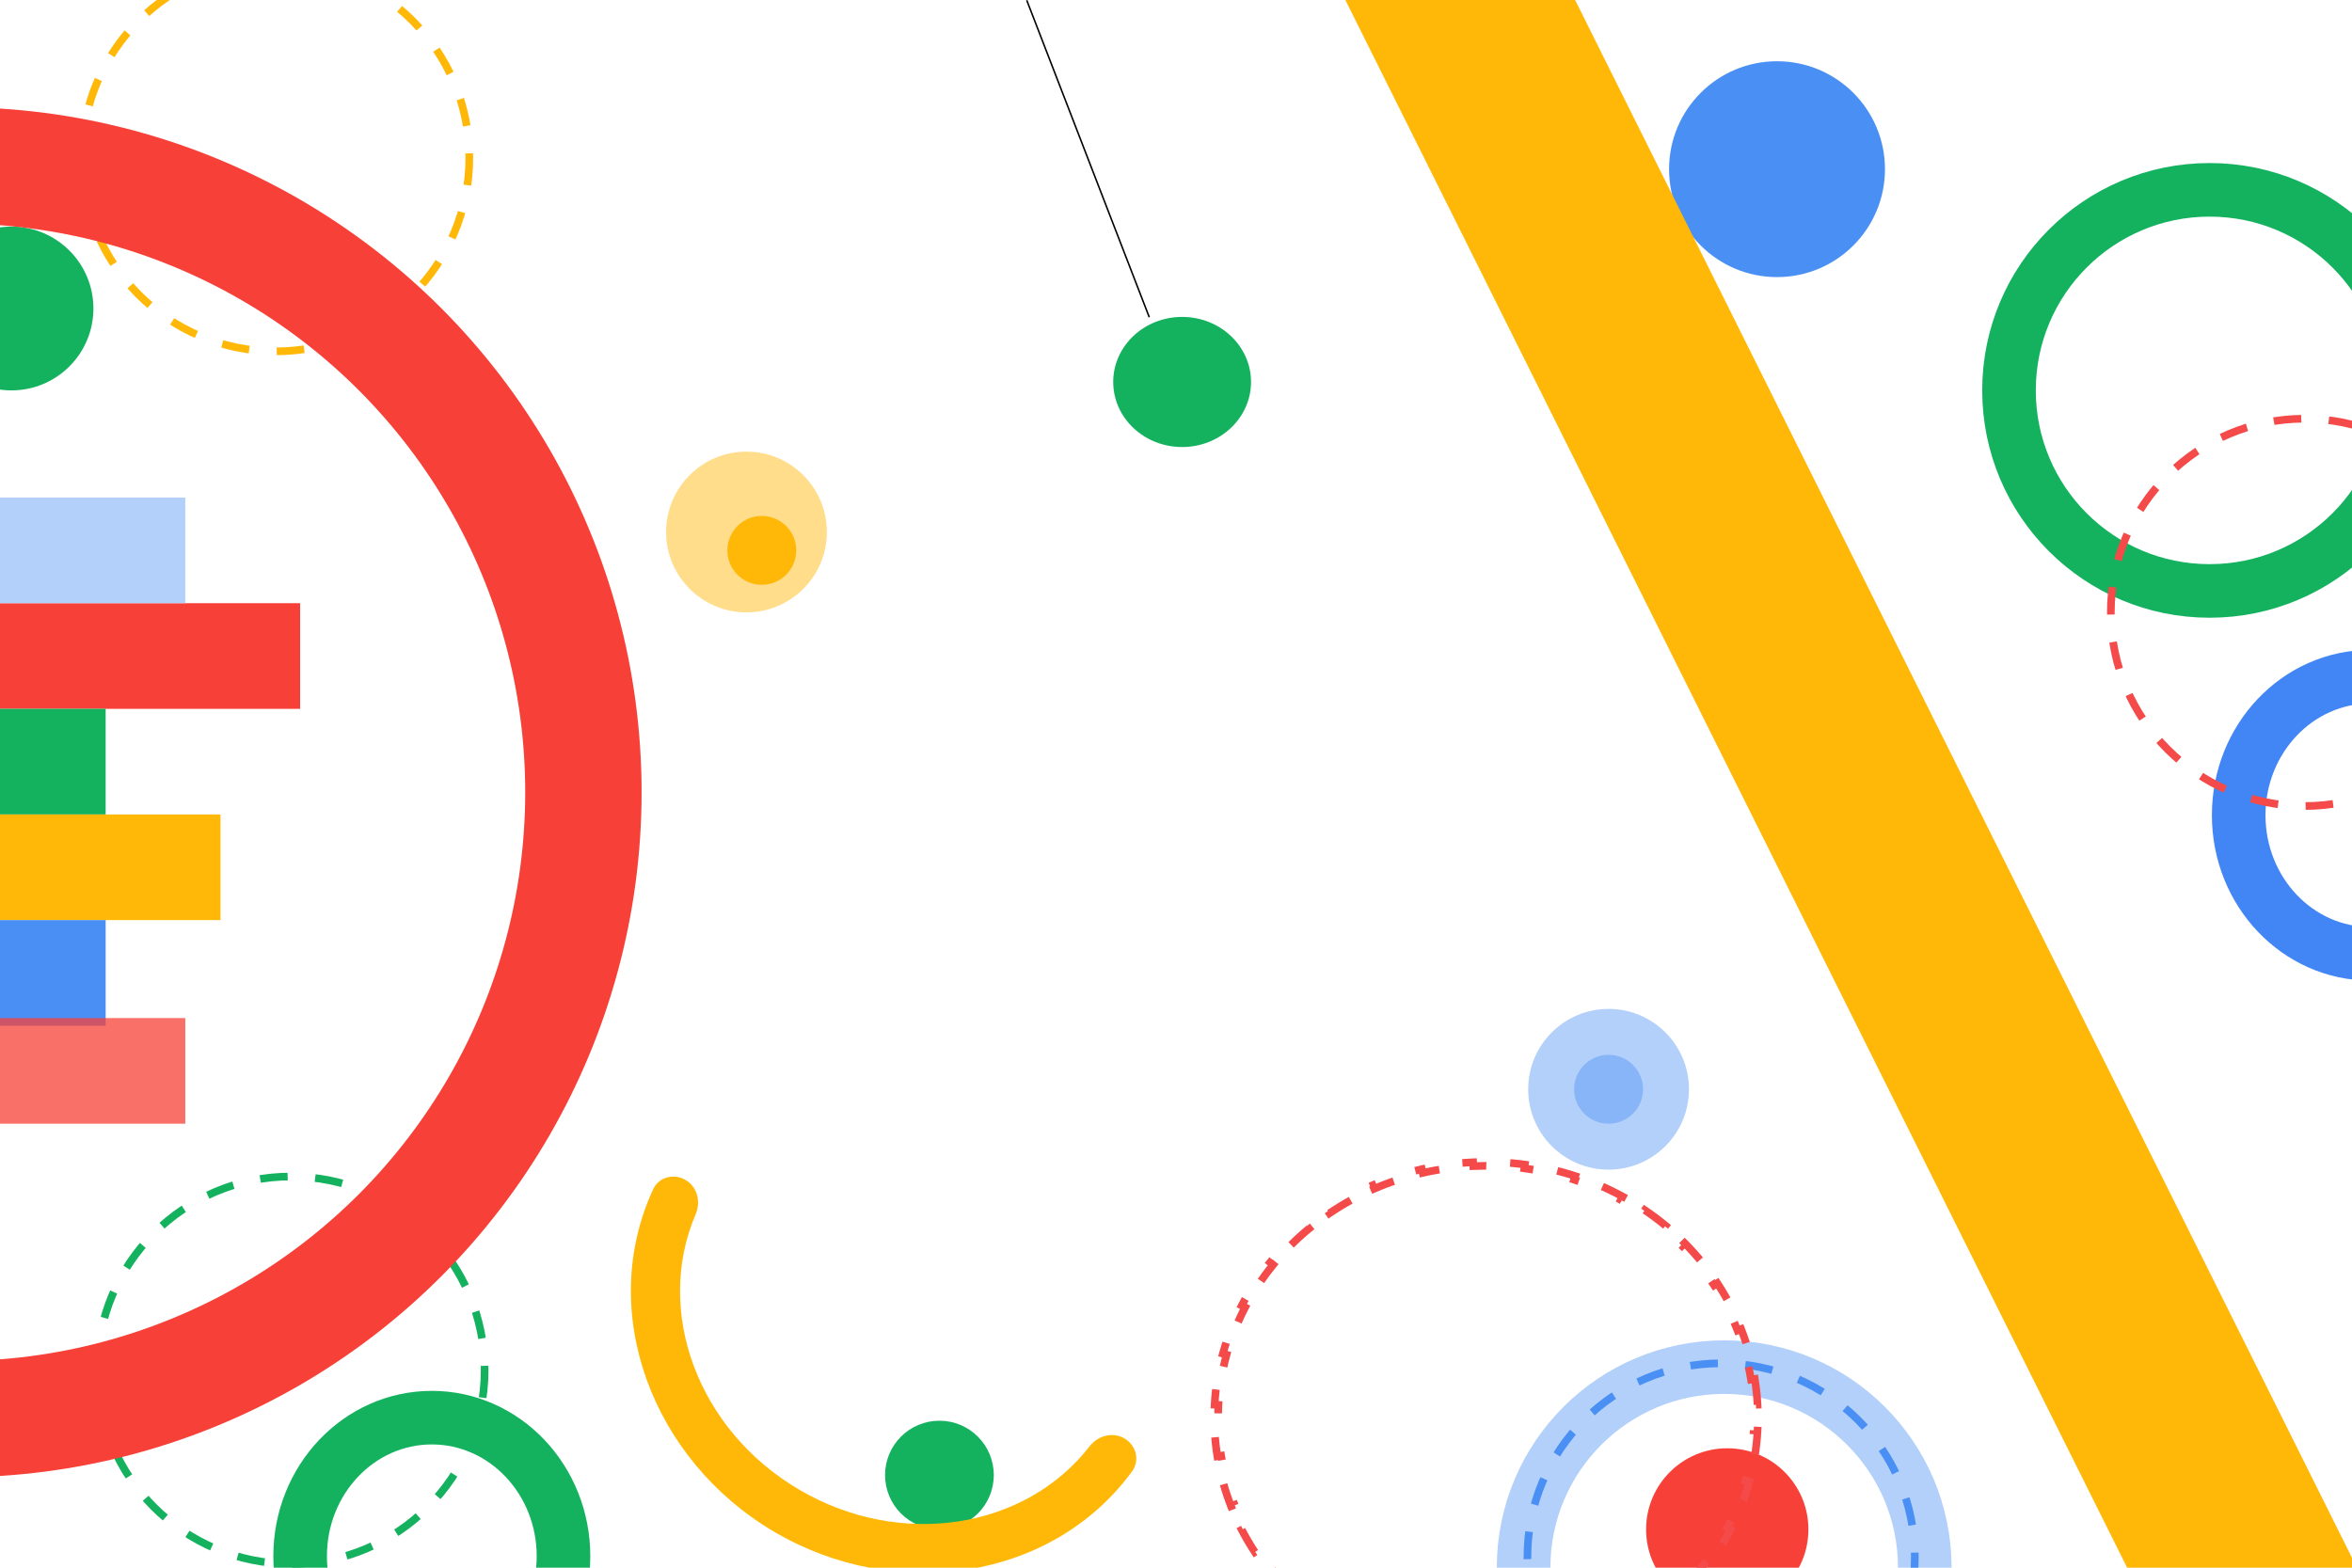 <svg width="1536" height="1024" viewBox="0 0 1536 1024" fill="none" xmlns="http://www.w3.org/2000/svg">
<g clip-path="url(#clip0_1518_124)">

<circle cx="7.5" cy="201.5" r="53.5" fill="#14B25F"/>
<circle cx="613.5" cy="963.5" r="35.5" fill="#14B25F"/>
<circle cx="1128" cy="999" r="53" fill="#F74037"/>
<circle cx="1160.5" cy="110.5" r="70.5" fill="#4A90F4"/>
<circle cx="1126" cy="1024" r="131" stroke="#B3D0FA" stroke-width="35"/>
<circle cx="1443" cy="255" r="131" stroke="#14B25F" stroke-width="35"/>
<ellipse cx="1548" cy="532.5" rx="86" ry="90.5" stroke="#4285F4" stroke-width="35"/>
<ellipse cx="282" cy="1016.5" rx="86" ry="90.5" stroke="#14B25F" stroke-width="35"/>
<circle cx="1124" cy="1017" r="126.5" stroke="#4A90F4" stroke-width="5" stroke-dasharray="18 18"/>
<circle cx="1505" cy="400" r="126.5" stroke="#F44A4A" stroke-width="5" stroke-dasharray="18 18"/>
<circle cx="190" cy="895" r="126.5" stroke="#14B25F" stroke-width="5" stroke-dasharray="18 18"/>
<circle cx="180" cy="103" r="126.5" stroke="#FFB808" stroke-width="5" stroke-dasharray="18 18"/>
<path d="M1145.98 900.731C1146.87 906.251 1147.48 911.861 1147.78 917.545L1145.28 917.677C1145.43 920.434 1145.5 923.209 1145.5 926C1145.5 928.791 1145.43 931.566 1145.28 934.323L1147.78 934.455C1147.48 940.139 1146.87 945.749 1145.98 951.269L1143.51 950.871C1142.62 956.386 1141.44 961.811 1139.98 967.133L1142.4 967.793C1140.9 973.255 1139.12 978.609 1137.07 983.84L1134.74 982.927C1132.71 988.105 1130.4 993.162 1127.85 998.081L1130.07 999.233C1127.47 1004.24 1124.61 1009.11 1121.51 1013.82L1119.42 1012.44C1116.37 1017.07 1113.08 1021.56 1109.57 1025.87L1111.51 1027.45C1107.95 1031.81 1104.18 1036.01 1100.19 1040.02L1098.42 1038.25C1094.52 1042.19 1090.41 1045.94 1086.11 1049.49L1087.71 1051.42C1083.38 1055 1078.87 1058.39 1074.18 1061.56L1072.78 1059.5C1068.2 1062.6 1063.45 1065.51 1058.55 1068.19L1059.75 1070.38C1054.83 1073.08 1049.77 1075.56 1044.56 1077.81L1043.57 1075.52C1038.5 1077.71 1033.29 1079.69 1027.97 1081.42L1028.75 1083.8C1023.43 1085.54 1017.99 1087.05 1012.45 1088.31L1011.89 1085.87C1006.51 1087.1 1001.04 1088.09 995.474 1088.84L995.807 1091.32C990.269 1092.06 984.649 1092.56 978.959 1092.81L978.849 1090.32C976.082 1090.44 973.299 1090.5 970.5 1090.5C967.701 1090.5 964.918 1090.44 962.151 1090.32L962.041 1092.81C956.351 1092.56 950.731 1092.06 945.193 1091.32L945.526 1088.84C939.964 1088.09 934.486 1087.1 929.106 1085.87L928.551 1088.31C923.012 1087.05 917.575 1085.54 912.253 1083.8L913.029 1081.42C907.708 1079.69 902.504 1077.71 897.431 1075.52L896.438 1077.81C891.234 1075.56 886.166 1073.08 881.248 1070.38L882.45 1068.19C877.551 1065.51 872.804 1062.6 868.223 1059.5L866.82 1061.56C862.135 1058.39 857.621 1055 853.294 1051.42L854.888 1049.49C850.593 1045.94 846.485 1042.19 842.579 1038.25L840.806 1040.02C836.822 1036.01 833.046 1031.81 829.494 1027.45L831.433 1025.87C827.921 1021.56 824.632 1017.07 821.581 1012.44L819.493 1013.82C816.392 1009.11 813.533 1004.24 810.933 999.233L813.151 998.081C810.596 993.162 808.294 988.105 806.262 982.927L803.935 983.84C801.882 978.609 800.1 973.255 798.604 967.793L801.015 967.133C799.558 961.812 798.377 956.386 797.487 950.871L795.019 951.269C794.128 945.749 793.525 940.139 793.224 934.455L795.72 934.323C795.574 931.566 795.5 928.791 795.5 926C795.5 923.209 795.574 920.434 795.72 917.677L793.224 917.545C793.525 911.861 794.128 906.252 795.019 900.731L797.487 901.129C798.377 895.614 799.558 890.189 801.015 884.867L798.604 884.207C800.1 878.745 801.882 873.391 803.935 868.16L806.262 869.073C808.294 863.895 810.596 858.838 813.151 853.919L810.933 852.767C813.533 847.76 816.392 842.895 819.493 838.185L821.581 839.56C824.632 834.925 827.921 830.443 831.433 826.129L829.494 824.551C833.046 820.187 836.822 815.993 840.806 811.983L842.579 813.745C846.485 809.815 850.593 806.064 854.888 802.508L853.294 800.582C857.621 797 862.135 793.613 866.82 790.435L868.223 792.504C872.804 789.398 877.551 786.494 882.45 783.808L881.248 781.616C886.166 778.919 891.234 776.438 896.438 774.187L897.431 776.482C902.504 774.287 907.708 772.314 913.029 770.576L912.253 768.2C917.575 766.461 923.012 764.954 928.551 763.691L929.106 766.129C934.486 764.902 939.964 763.909 945.526 763.162L945.193 760.684C950.731 759.941 956.351 759.437 962.041 759.186L962.151 761.684C964.918 761.562 967.701 761.5 970.5 761.5C973.299 761.5 976.082 761.562 978.849 761.684L978.959 759.186C984.649 759.437 990.269 759.941 995.807 760.684L995.474 763.162C1001.04 763.909 1006.51 764.902 1011.89 766.129L1012.45 763.691C1017.99 764.954 1023.43 766.461 1028.75 768.2L1027.97 770.576C1033.29 772.314 1038.5 774.287 1043.57 776.482L1044.56 774.187C1049.77 776.438 1054.83 778.919 1059.75 781.616L1058.55 783.808C1063.45 786.494 1068.2 789.398 1072.78 792.504L1074.18 790.435C1078.87 793.613 1083.38 797 1087.71 800.582L1086.11 802.508C1090.41 806.064 1094.52 809.815 1098.42 813.745L1100.19 811.983C1104.18 815.993 1107.95 820.187 1111.51 824.551L1109.57 826.129C1113.08 830.443 1116.37 834.925 1119.42 839.559L1121.51 838.185C1124.61 842.895 1127.47 847.76 1130.07 852.767L1127.85 853.919C1130.4 858.838 1132.71 863.895 1134.74 869.073L1137.07 868.16C1139.12 873.391 1140.9 878.745 1142.4 884.207L1139.98 884.867C1141.44 890.188 1142.62 895.614 1143.51 901.129L1145.98 900.731Z" stroke="#F44A4A" stroke-width="5" stroke-dasharray="18 18"/>
<circle cx="1050.5" cy="711.5" r="52.5" fill="#4A90F4" fill-opacity="0.42"/>
<circle cx="487.5" cy="347.5" r="52.5" fill="#FFB808" fill-opacity="0.47"/>
<circle cx="1050.5" cy="711.5" r="22.5" fill="#4A90F4" fill-opacity="0.42"/>
<circle cx="497.5" cy="359.5" r="22.5" fill="#FFB808"/>
<ellipse cx="772" cy="249.5" rx="45" ry="42.5" fill="#14B25F"/>
<rect x="875.264" y="-6.682" width="134.3" height="1247.2" transform="rotate(-26.5 875.264 -6.682)" fill="#FFB808"/>
<rect y="394" width="196" height="69" fill="#F74037"/>
<rect y="463" width="69" height="69" fill="#14B25F"/>
<rect y="532" width="144" height="69" fill="#FFB808"/>
<rect y="601" width="69" height="69" fill="#4A90F4"/>
<rect y="665" width="121" height="69" fill="#F74037" fill-opacity="0.75"/>
<rect x="-4" y="325" width="125" height="69" fill="#B3D0FA"/>
<circle cx="-28.5" cy="517.5" r="409.5" stroke="#F74037" stroke-width="76"/>
<path fill-rule="evenodd" clip-rule="evenodd" d="M447.759 770.755C440.145 766.27 430.249 768.788 426.543 776.809C389.484 857.016 425.984 953.655 505.462 1000.47C584.939 1047.29 687.158 1032.36 739.342 961.062C744.561 953.931 741.965 944.056 734.351 939.571C726.737 935.086 717.003 937.708 711.588 944.69C669.61 998.819 588.111 1012.02 521.703 972.899C455.295 933.782 427.326 856.103 454.317 793.146C457.799 785.025 455.373 775.24 447.759 770.755Z" fill="#FFB808"/>
<line x1="750.534" y1="207.18" x2="670.534" y2="0.18" stroke="black"/>
</g>
<defs>
<clipPath id="clip0_1518_124">
<rect width="1536" height="1024" fill="white"/>
</clipPath>
</defs>
</svg>
